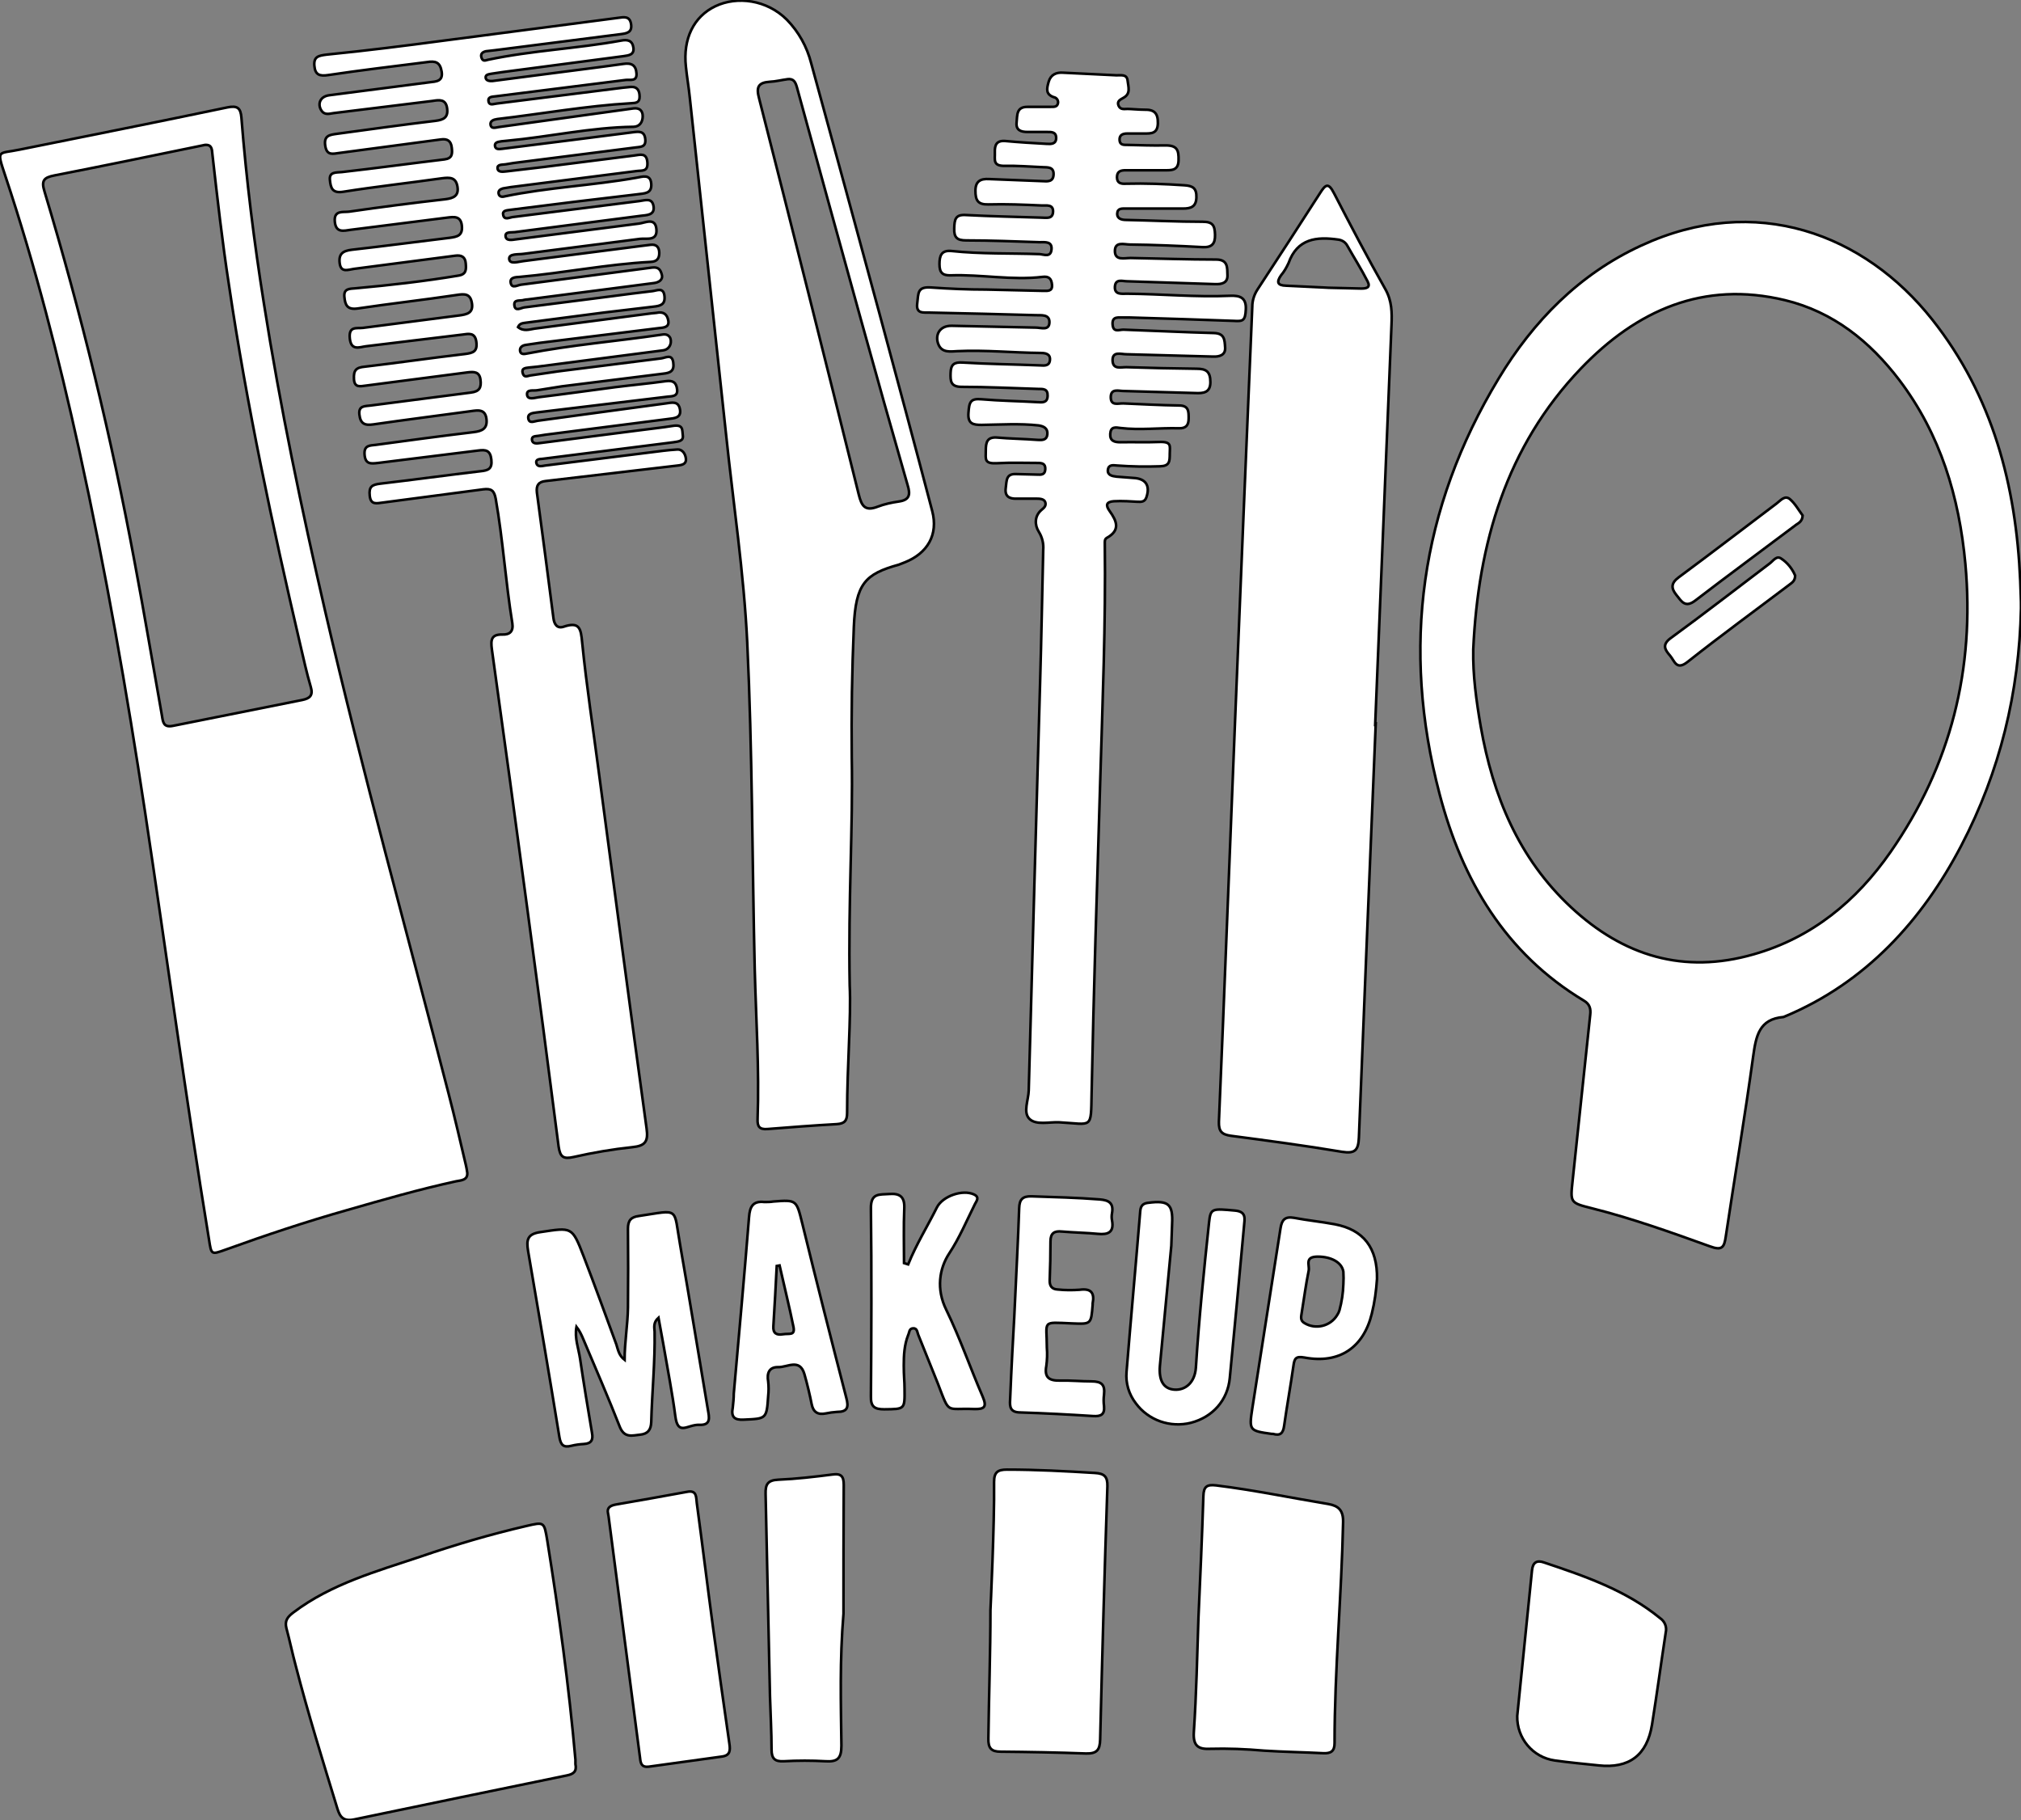 <?xml version="1.0" encoding="utf-8"?>
<!-- Generator: Adobe Illustrator 21.0.0, SVG Export Plug-In . SVG Version: 6.00 Build 0)  -->
<svg version="1.1" baseProfile="tiny" id="图层_1"
	 xmlns="http://www.w3.org/2000/svg" xmlns:xlink="http://www.w3.org/1999/xlink" x="0px" y="0px" viewBox="0 0 781.1 703.3"
	 xml:space="preserve">
<rect x="0" y="0" width="781.1" height="703.3" fill="#808080" stroke="none"/>
<title>Anime10_13_628</title>
<g>
	<path id="XFF99FFM2Gra1Co6_1_" fill="#FFFFFF" stroke="#000000" stroke-miterlimit="10" d="M180.6,453.2c0.2,2.9-2.4,2.9-4.4,3.3
		c-14.2,3.1-28.1,7.1-42,11.1c-15.9,4.5-31.5,9.7-47,15.3c-5.6,2-5.5,2-6.4-3.8C71.8,424.2,64.4,369,56.1,314
		c-7.1-46.9-15.3-93.7-25.5-140.1c-7.9-35.8-17-71.3-28.6-106.1c-3.4-10.3-2.9-8.2,5.7-10c26.7-5.4,53.5-10.7,80.2-16.3
		c3.9-0.8,5.1,0.3,5.4,3.9c1.9,24.1,4.9,48.1,8.7,71.9c6.3,40,14.6,79.6,23.7,119c14.5,62.5,31.7,124.3,47.7,186.4
		c2.4,9.2,4.5,18.4,6.7,27.7C180.3,451.2,180.4,452,180.6,453.2z M79.2,56l-2.9,0.6C57.9,60.4,39.4,64.2,21,67.8
		c-4.1,0.8-5.1,2-3.8,6.2c14.2,47.2,25.9,95.1,34.9,143.6c3.7,19.6,7,39.4,10.5,59c0.4,2.5,0.6,4.6,4.2,3.9l50-10
		c3-0.6,4.3-1.8,3.3-5.1c-1.6-5.4-2.8-11-4.1-16.5c-10.7-45.9-20.6-92-27.5-138.7c-2.6-16.8-4.5-33.7-6.4-50.5
		C81.9,57.8,82,55.8,79.2,56z"/>
	<path id="XFFCC33M2Gra1Co2_1_" fill="#FFFFFF" stroke="#000000" stroke-miterlimit="10" d="M781.1,235.1
		c-0.7,32.4-8.1,63-23.1,91.7s-36.8,52.9-68.2,66l-0.5,0.2c-9.4,0.8-10.6,7.3-11.7,15.1c-3.2,23.3-7.1,46.4-10.6,69.7
		c-0.6,4.2-1.4,5.6-6.2,3.8c-15-5.4-30.1-10.8-45.6-14.7c-8.4-2.1-8.3-2.2-7.4-10.6c2.3-21.4,4.5-42.7,6.8-64.1
		c0.3-2.4-0.2-4.2-2.4-5.5c-30.5-18.3-47.1-46.7-55.8-79.8c-14.9-56.5-7.5-110.5,22.8-160.6c13.4-22.2,31.2-40.4,55.1-51.4
		c44.3-20.5,86.3-4.5,112.5,28.6c23.4,29.6,32.4,64.1,34,101c0.1,1.8,0.1,3.7,0.2,5.5S781.1,233.5,781.1,235.1z M569.4,250.9
		c-0.2,10.1,1.2,20,2.9,29.9c4.7,26.7,14.6,50.9,34.9,69.8s43.6,25.9,70.5,18.2c22.6-6.4,39.8-20.6,53-39.6
		c23.3-33.5,32.6-70.7,28.9-111.3c-2.4-25.9-9.6-50-25.5-71c-11.4-15-25.6-26.4-44.2-30.9c-31.6-7.6-57.3,3.9-78.9,26.4
		C582.1,172.6,571.3,210.1,569.4,250.9z"/>
	<path id="X038203M2Gra6Co14_1_" fill="#FFFFFF" stroke="#000000" stroke-miterlimit="10" d="M200.2,126.4c2.2,1.8,4.4,0.9,6.4,0.6
		l45.1-5.9l2-0.2c2.7-0.6,4.2,0.5,4.6,3.1s-2,2.6-3.7,2.8l-46.1,5.7l-5.4,0.8c-1.2,0.2-2.3,0.9-2.1,2.3s1.5,1.3,2.8,1
		c17-3.3,34.3-4.7,51.4-7.2c1.3-0.2,2.6-0.5,3.6,0.8s0.6,4.8-2.6,5.2l-48.6,6.3l-3,0.3c-1.2,0.2-3.1,0.1-2.6,2.1s1.8,1.2,2.9,1
		l10.9-1.6l39.7-5c1.7-0.2,4.2-1.9,4.7,1.5s-1.1,4.1-3.9,4.4l-39.2,4.9l-9.4,1.5c-1.5,0.3-4.2-0.5-4,1.7s3,1.2,4.5,1
		c9.9-1.2,19.8-2.6,29.7-3.9c6.4-0.8,12.9-1.4,19.4-2.3c2.8-0.4,4.1,0.5,4.4,3.2s-1.8,2.6-3.8,2.8l-50.6,6.1
		c-1.5,0.2-3.5,0.4-3.1,2.4s2.2,1,3.6,0.8l33.2-4.5l16.3-2.2c2.3-0.3,4.9-1.1,5.5,2.3s-2.3,3.4-4.5,3.7l-47.6,6.1l-2.5,0.4
		c-1.1,0.2-2.8,0-2.6,1.6s1.9,1.4,3.2,1.2l38.2-4.9c4.3-0.6,8.6-1,12.9-1.7s3.7,1.5,4,3.7s-1.7,2.3-3.6,2.6l-50.6,6.4
		c-1.1,0.1-2.8,0.1-2.4,1.7c0.4,1.6,2.2,1.1,3.4,0.9l45.6-5.7c1.8-0.2,3.6-0.4,5.5-0.5s3.1,1.6,3.3,3.6c0.2,2-1.4,2.4-3.2,2.6
		l-51.1,6c-2.7,0.3-3.6,1.7-3.3,4.4c2.2,16.2,4.3,32.4,6.4,48.6c0.3,2.3,1.4,4.1,3.9,3.3c6.2-2.1,6.7,0.7,7.2,6.1
		c1.7,16.9,4.3,33.7,6.5,50.6c6.1,45.7,12.1,91.5,18.4,137.2c0.7,5-0.5,6.7-5.5,7.2c-7.6,0.8-15.2,2.1-22.7,3.8c-4,0.9-5.2,0-5.8-4
		c-3.9-30.4-7.9-60.8-12-91.2c-4.5-33.7-9.1-67.3-13.8-101c-0.5-3.7-0.2-5.8,4.1-5.7c2.8,0.1,4.3-1.2,3.8-4.4
		c-2.6-16-3.6-32.1-6.4-48c-0.6-3.3-1.7-4.1-4.9-3.7l-38.7,5.1c-2.5,0.3-4.7,1-5.1-2.6s0.9-4.3,4.1-4.7c12.9-1.5,25.8-3.3,38.7-4.8
		c3-0.3,4.6-0.9,4.2-4.5s-2.1-3.9-5.1-3.5l-38.7,4.8c-2.7,0.3-4.9,0.6-5.2-3.2s2.2-3.5,4.4-3.8c12.6-1.7,25.1-3.4,37.7-4.9
		c3.4-0.4,5.5-1.4,5-5.2s-3.3-3.3-6.1-2.9c-12.5,1.7-25.1,3.3-37.6,5.1c-3.4,0.5-5-0.3-5.4-3.8s2.1-3.2,4.4-3.5l38.7-5
		c3.3-0.4,4.1-1.9,3.7-5c-0.4-3.1-2.5-3.1-5-2.8l-39.2,5.1c-2.3,0.3-4.5,0.9-4.7-2.5s0.8-4.5,4.2-4.8c12.9-1.5,25.8-3.4,38.7-4.9
		c3.1-0.4,4.9-0.9,4.4-4.7s-3.1-3.1-5.4-2.8l-37.2,4.5c-2.5,0.3-5.8,1.9-6.3-3s2.6-3.8,5.1-4.1l37.2-4.8c2.9-0.4,5.5-0.9,4.9-4.7
		s-2.8-3.7-6-3.2c-12.7,1.9-25.4,3.3-38.1,5.2c-4.1,0.6-4.9-1.3-5.2-4.5s1.9-3.1,4.4-3.3c13.3-1.2,26.5-2.7,39.7-4.9
		c3.1-0.5,3-2.4,2.8-4.8s-1.6-3.2-4-2.9l-39.2,5.1c-2.2,0.3-5,1.6-5.5-2.1s1.2-4.9,4.8-5.3c12.6-1.4,25.1-3.1,37.7-4.6
		c2.9-0.4,5.1-0.8,4.7-4.7c-0.4-3.9-3.2-3.4-5.7-3.1l-37.2,4.7c-2.8,0.4-5.8,1.3-6.2-3.2s3.3-3.5,5.5-3.8
		c12.4-1.8,24.8-3.4,37.2-4.8c3.2-0.4,5.3-1.3,4.7-4.9s-2.9-3.6-6-3.2c-12.7,1.8-25.5,3.2-38.1,5.2c-4.3,0.7-4.9-1.5-5.2-4.6
		c-0.3-3.1,2.3-2.8,4.6-3c13.2-1.5,26.4-3.3,39.7-4.9c3-0.4,3.1-2.1,2.8-4.6s-1.6-3.5-4.3-3.1l-39.1,5.2c-2.5,0.3-4.9,1.2-5.5-2.8
		s1.8-4.2,4.6-4.6c12.6-1.7,25.3-3.5,38-5c3.2-0.4,5-1.3,4.5-4.9s-3.1-3.2-5.6-2.8L129,43.7c-1.7,0.2-3.6,1-4.9-1.2
		s-0.6-5.2,3.2-5.7l38.7-5c2.5-0.3,5.3-0.3,4.7-4.1s-2.5-4.2-5.7-3.7c-12.6,1.6-25.4,3.1-38.1,5c-3.3,0.5-5.1,0-5.4-3.6
		s1.7-3.9,4.8-4.3c15.1-1.5,30.2-3.4,45.2-5.4l67.4-8.8c2.2-0.3,4.5-0.8,5,2.4s-1.6,3.6-4,3.9l-48.6,6.2l-3.5,0.4
		c-1.3,0.3-2.2,1-1.7,2.5s1.4,1.1,2.5,0.8c17-3.6,34.4-4.3,51.4-7.4c2.5-0.5,4.4-0.1,4.8,2.7c0.4,2.8-1.8,3-3.8,3.3l-47.1,6.2
		l-4,0.6c-1,0.2-2.3,0.3-2.2,1.5s1.5,1.4,2.7,1.3l20.8-2.7c9.9-1.3,19.8-2.5,29.7-3.9c3.2-0.5,4.9,0.5,5.1,3.7s-2.4,2.3-4.2,2.5
		l-50.1,6.3c-1.2,0.2-3.2,0-2.9,1.9s2,1,3.3,0.9l48.6-6.1l3-0.3c2.7-0.2,3.5,1.5,3.5,3.8s-1.4,2.4-3.4,2.5
		c-17.3,1-34.4,4.1-51.6,6.1c-1.4,0.2-2.9,0.7-2.6,2.3c0.3,1.6,1.9,1,3.2,0.8l52-7.2c2.3-0.3,3.6,0.8,3.6,3s-1.1,4-3.5,4.1
		c-16.5,0.2-32.7,3.9-49.1,5.4l-2,0.2c-1.1,0.2-2.7,0.3-2.5,1.8s1.7,1.2,2.8,1.1l26.3-3.3l24.3-3.1c2.3-0.3,4.4-0.5,4.7,2.7
		s-1.9,2.9-3.9,3.2l-47.1,6l-3,0.5c-1.2,0.2-3.3-0.1-3.1,1.6s2.4,1.2,3.7,1.1l14.4-1.7l34.7-4.4c2.3-0.3,4.8-1.2,5.1,2.6
		c0.3,3.8-2.1,3.1-4.2,3.4l-48.6,6.2l-3,0.5c-1,0.3-1.9,0.8-1.7,2s1.3,1.4,2.3,1.1c16.8-3.5,34-4.2,50.9-7.2
		c2.4-0.4,5.5-1.6,5.8,2.3s-2.6,3.7-5.5,4.1c-16.4,1.9-32.7,3.9-49.1,6c-1.3,0.2-3.1,0.2-2.6,2.1s2.3,0.9,3.5,0.7l49.1-6.2
		c2.3-0.3,5-1.4,5.5,2.1s-2.9,3.3-5,3.6L199,89.7c-1.4,0.2-3.8-0.3-3.6,1.6s2.5,1.4,4,1.2l47.6-6.1c2.4-0.3,6.3-2.5,6.7,2.2
		s-3.8,3.4-6.3,3.7l-45.1,5.8c-2,0.3-5.7-0.2-5.5,2s3.6,1,5.5,0.8l45.1-5.8l4-0.5c2.4-0.3,3.4,1,3.4,3.2s-1,3.3-3.3,3.4
		c-17,0.9-33.7,4.3-50.6,5.8c-1.6,0.1-4,0.1-3.5,2.4s2.7,0.7,4.1,0.6l50.5-6.6c2.5-0.3,3.3,0.8,3.8,2.8c0.5,2-1.3,3-3.2,3.2
		l-48.6,6.3c-0.5,0-1,0.1-1.5,0.2c-1.4,0.5-4-0.4-3.7,2.1s2.5,1,3.8,0.8l33.7-4.3c5.3-0.7,10.6-1.4,15.9-2c1.7-0.2,4.2-1.6,4.6,1.8
		s-1.5,3.9-4.2,4.2l-19.4,2.3l-29.9,3.9C202.2,124.9,200.9,124.8,200.2,126.4z"/>
	<path id="X0069A9M2Gra2OT12_1_" fill="#FFFFFF" stroke="#000000" stroke-miterlimit="10" d="M328.4,380.8c0.6,12.4-1,30.8-1,49.3
		c0,3-1,4.1-4,4.3c-9,0.5-18,1.2-26.9,1.9c-3,0.2-3.8-1-3.7-3.8c0.7-19.3-0.6-38.6-1.1-57.9c-1-42.1-0.9-84.3-2.9-126.4
		c-1.3-26.9-5.4-53.7-8.2-80.5c-4.7-43.3-9.3-86.7-14-130c-0.4-4-1.1-7.9-1.5-11.9c-1.2-10.8,3-19.4,11.4-23.4s19.9-2.5,27.6,5.2
		c4.6,4.7,7.8,10.5,9.4,16.8c8.8,32.1,17.6,64.3,26.3,96.4c6.9,25.6,13.8,51.1,20.5,76.7c2.4,9.1-1.8,16.3-10.6,19.8
		c-0.7,0.3-1.5,0.6-2.3,0.9c-13,3.6-16.7,7.3-17.4,24.1c-0.7,16.8-1,33.6-0.8,50.4C329.7,320.1,327.8,347.4,328.4,380.8z
		 M304.4,30.6c-2.3,0.3-4.6,0.9-6.9,1c-4.5,0.3-5.3,2.1-4.1,6.5c13,50.9,25.8,101.9,38.5,153c1.1,4.4,2.4,6.6,7.3,4.7
		c2.6-1,5.4-1.6,8.2-2c4.2-0.6,4.5-2.7,3.4-6.3c-6.1-21.2-12.1-42.5-18-63.8c-8.3-30-16.6-60-24.8-90c-0.6-2.1-1.3-3.4-3.7-3.1
		L304.4,30.6z"/>
	<path id="X3FD6FFM2Gra7OT21_1_" fill="#FFFFFF" stroke="#000000" stroke-miterlimit="10" d="M531.7,279.8
		c-2.2,53.3-4.4,106.5-6.5,159.8c-0.2,4.8-1.4,6.3-6.5,5.5c-14.3-2.4-28.6-4.3-43-6.2c-3.5-0.5-4.7-1.7-4.6-5.4
		c2.2-51.3,4.1-102.5,6.2-153.8c2.2-53.7,4.4-107.5,6.7-161.2c0-2.3,0.7-4.6,2-6.6c8.1-12.4,16.2-24.8,24.2-37.3
		c2.1-3.3,3.2-4.2,5.4,0.1c6.4,12.4,12.9,24.8,19.8,37c2.6,4.6,2.6,9.1,2.4,13.9c-2.1,51.4-4.2,102.8-6.3,154.3L531.7,279.8z
		 M511.6,111.1l1.9,0.1l12.6,0.3c1.9,0,3.7-0.3,2.5-2.7c-2.5-4.9-5.2-9.1-7.9-13.9c-0.7-1.3-2-2.1-3.4-2.3
		c-8.4-1.2-15.9-0.5-19.3,9.1c-0.8,1.7-1.7,3.3-2.9,4.7c-1.8,2.6-1.4,3.9,1.9,4L511.6,111.1z"/>
	<path id="XF37FFFM2Gra1OT20_1_" fill="#FFFFFF" stroke="#000000" stroke-miterlimit="10" d="M403.1,112.4c1.7,0,3.7,0.3,3.5-2.3
		s-1.4-3.4-3.7-3.1c-11.8,1.4-23.6-1-35.4-0.6c-3.2,0.1-4.4-1-4.4-4.3s0.7-5.5,4.7-5.1c11.3,1.2,22.6,0.8,33.9,1.2
		c1.8,0.1,4.4,1.4,4.7-1.8s-2.5-2.8-4.5-2.8c-9.5-0.3-19-0.7-28.5-0.7c-3.5,0-4.7-1.1-4.6-4.6s0.4-5.5,4.6-5.2
		c9.6,0.5,19.3,0.7,29,1c1.9,0,4.5,0.7,4.6-2.3s-2.7-2.3-4.5-2.4c-6.8-0.3-13.7-0.6-20.5-0.4c-4.1,0.1-5-1.6-5-5.3
		c0-3.7,2-4.7,5.3-4.5l20.5,0.8c2,0.1,4.3,0.4,4.4-2.6s-2.3-2.7-4.3-2.8c-4.8-0.2-9.7-0.6-14.5-0.5s-3.8-2.4-3.9-5.2
		s0.6-4.7,4.1-4.4c5.3,0.5,10.6,0.8,16,1.1c1.7,0.1,3.6,0.1,3.6-2.3s-1.9-2.3-3.6-2.3h-7.5c-2.4,0-4.5-0.6-4.2-3.6s-0.1-6.1,4.2-6.1
		h9c1.2,0,2.5,0.1,2.8-1.4c0.2-1-0.4-2-1.4-2.3h-0.1c-3.3-1.1-2.9-3.2-2.1-6s3-3.7,5.6-3.5l20.5,1c1.7,0.1,4.1-0.6,4.4,2
		s1.3,5.1-1.6,6.7c-1.2,0.7-2.6,1.3-1.9,3s2.2,1.3,3.5,1.3s4.3,0.3,6.5,0.3c3.8-0.1,5.3,1.3,5.2,5.3s-2.6,3.9-5.3,3.9h-6.5
		c-1.7,0-3.1,0.5-3,2.5s1.6,1.9,3,1.9c4.8,0.1,9.7,0.3,14.5,0.2s5.4,1.8,5.3,5.8s-2.8,3.8-5.4,3.8h-15c-1.8,0-3.4,0.3-3.4,2.7
		s1.7,2.6,3.5,2.5c7.5-0.2,15,0.1,22.5,0.6c3.3,0.2,4.8,1.1,4.7,4.7c-0.1,3.6-2.1,4.3-5.2,4.3h-22c-1.5,0-3.3-0.2-3.4,1.9
		s1.8,2.5,3.5,2.5c9.8,0.2,19.7,0.7,29.5,0.7c3.9,0,4.7,1.4,4.8,5s-1.3,5-4.9,4.8c-9.3-0.5-18.7-0.9-28-1c-2.2,0-5.8-1.3-5.8,2.5
		s3.6,2.7,6.1,2.7c11,0.2,22,0.6,33,0.6c4.7,0,4.3,3.2,4.4,6.1s-2.1,3.5-4.8,3.4l-34-1.1c-1.8,0-4.5-1.1-4.7,2.1s2.7,2.7,4.7,2.7
		c13.3,0.1,26.6,1.4,40,0.8c3.5-0.1,6.1,0.6,5.9,5.2s-1.2,4.7-4.7,4.5c-13.3-0.5-26.6-0.9-40-1.3h-2.5c-1.8,0.1-4.5-0.7-4.3,2.6
		s2.4,2.1,4.2,2.1c11.6,0.4,23.3,1,34.9,1.3c4.2,0.1,4.2,2.6,4.4,5.6s-2.3,3.6-4.7,3.5l-33.5-0.9c-2,0-5.4-1.3-5.3,2.4
		s3.4,2.5,5.5,2.6c9,0.3,18,0.5,27,0.6c3.7,0,5.3,1.1,5.3,5.2s-2.8,4.3-5.6,4.2l-28-0.8c-1.9,0-4.9-1.1-4.9,2.4s2.9,2.3,4.9,2.4
		c7.2,0.3,14.3,0.7,21.5,0.8c3.8,0,3.7,2.4,3.7,5s-1,3.9-3.8,3.8c-7.5-0.2-15,0.8-22.5-0.1c-2-0.3-3.8-0.6-4,2.2s1.6,3.3,3.9,3.3
		c5-0.1,10,0.1,15-0.1s4.1,1.6,4.1,4.6s-0.1,4.7-3.8,4.8c-5.5,0.2-11,0.1-16.5-0.3c-1.5-0.1-3.3-0.5-3.6,1.6s1.6,2.5,3.3,2.7
		l6.5,0.5c4.8,0.2,6.6,2.9,5.1,7.4c-0.6,1.9-2,1.9-3.6,1.8s-6-0.4-9-0.2s-3.2,1.6-1.7,3.7c2.8,3.9,4.4,7.5-1.1,10.5
		c-0.8,0.5-0.7,1.4-0.7,2.2c0.4,30.8-0.9,61.6-1.8,92.4c-1.2,40-2.5,79.9-3.3,119.9c-0.3,14.2,0.5,12-12.5,11.3
		c-3.9-0.2-8.9,1.2-11.5-1.3s-0.4-7.3-0.3-11c1.4-52.6,2.9-105.2,4.4-157.9c0.5-17,0.8-34,1.2-51c0.2-2.5-0.4-4.9-1.7-7
		c-1.6-2.5-1.8-6.1,1.1-8.5c1-0.8,1.8-1.6,1.4-2.9s-2.1-1.4-3.3-1.4h-7.8c-2.8,0.1-4.6-0.9-4.2-4s0.1-5.7,4.1-5.5l8,0.2
		c1.7,0.1,3.1,0.1,3.2-2.1s-1.3-2.4-3-2.4c-5.2,0-10.3-0.2-15.5,0.1s-4.5-1.5-4.5-4.8s0.5-5.5,4.6-5.1s10.3,0.5,15.5,0.9
		c1.8,0.1,3.5,0.1,3.7-2.2s-1.4-3.1-3.4-3.4c-7.3-0.8-14.7-0.3-22-0.2c-3.3,0-5.4-0.4-5.1-4.6s0.7-5.7,5.1-5.3
		c7.1,0.6,14.3,0.7,21.5,1.1c1.9,0.1,3.9,0.4,4-2.4s-1.7-2.7-3.7-2.7c-9.8-0.3-19.7-0.8-29.5-0.8c-4.3,0-4.4-2.2-4.3-5.4
		s1.3-4.2,4.6-4c10,0.6,20,0.7,30,1.1c1.7,0.1,3.6,0.3,3.8-2.1s-1.8-2.7-3.7-2.7c-10.7-0.1-21.3-1.2-32-0.7c-2.6,0.1-6,0.8-7.4-2.6
		s0.2-7.3,5.2-7.2l32.5,0.7c1.9,0,5.1,1.3,5.2-2s-3.3-2.7-5.3-2.8c-13.6-0.4-27.3-0.7-40.9-1c-2.5-0.1-5.4,0.6-4.9-3.5
		s0-6.6,5.4-6.2c7.1,0.5,14,0.8,21.2,0.8L403.1,112.4z"/>
	<path id="XFF99FFM2Gra1Co6" fill="#FFFFFF" stroke="#000000" stroke-miterlimit="10" d="M222.4,681.7c0.6,2.9-0.8,3.9-3.4,4.4
		c-27.4,5.6-54.8,11.3-82.2,17c-4,0.8-5.4-0.9-6.4-4.2c-5.6-18.3-11.3-36.6-16.1-55.2c-1.3-4.8-2.3-9.7-3.6-14.5
		c-0.7-2.8,0.3-4.3,2.7-6.1c14.7-11.1,32.2-15.9,49.2-21.6c13.4-4.6,27-8.6,40.8-11.8c6.9-1.6,6.9-1.7,8.1,5.5
		c4.5,28.1,8.4,56.4,10.9,84.8L222.4,681.7z"/>
	<path id="X3FD6FFM2Gra7OT21" fill="#FFFFFF" stroke="#000000" stroke-miterlimit="10" d="M463.2,625c0.7-15.6,1.4-31.3,1.9-46.9
		c0.1-3.7,1.4-4.5,4.9-4.1c14.6,1.8,28.9,4.8,43.4,7.2c3.9,0.7,5.8,2.4,5.7,7c-0.6,28.5-3.3,56.9-3.3,85.4c0,3.2-1.5,4-4.3,3.9
		c-7.7-0.4-15.3-0.5-23-1c-6.9-0.6-13.9-0.9-20.9-0.7c-4.4,0.2-6.5-1.1-6.2-6.3C462.4,654.6,462.7,639.8,463.2,625z"/>
	<path id="XF37FFFM2Gra1OT20" fill="#FFFFFF" stroke="#000000" stroke-miterlimit="10" d="M384.2,572.7c0-3.8,1.4-4.8,5-4.8
		c11.3,0,22.6,0.6,34,1.3c3.5,0.2,4.9,1.3,4.8,5.1c-1.1,32.7-2,65.3-2.8,97.9c-0.1,4.1-1.3,5.5-5.5,5.4c-11-0.4-22-0.6-33-0.7
		c-3.6,0-4.8-1.4-4.7-5.1c0.2-16.5,0.8-33.1,0.8-49.6C382.8,622.2,384.4,589.2,384.2,572.7z"/>
	<path id="XE51F1FM1Gra7OT28_5_" fill="#FFFFFF" stroke="#000000" stroke-miterlimit="10" d="M241.4,525.5c0-6.8,1.2-13.5,1.3-20.2
		c0.1-10.2,0.1-20.3,0-30.5c0-3.1,1.1-4.5,4.2-4.9c16.1-2.4,13.3-3.6,16,11.4c3.7,21.1,7.1,42.3,10.7,63.5c0.5,2.9,1.3,6-3.3,5.8
		s-8.3,4.5-9.3-3.4s-3-18.4-4.6-27.6c-0.6-3.2-1.2-6.5-1.9-10.4c-2.1,1.9-1.6,3.8-1.5,5.4c0.2,11.7-1,23.3-1.3,34.9
		c-0.1,3-1.3,4.6-4.3,4.9s-6,1.4-7.8-2.9c-4.5-11.5-9.4-22.7-14.2-34.1c-0.7-1.7-1.5-3.3-2.6-4.7c-0.8,4.4,0.8,8.3,1.4,12.4
		c1.4,9.5,3,19.1,4.6,28.6c0.5,2.7-0.2,4.1-3.1,4.3c-1.7,0.1-3.3,0.3-4.9,0.7c-3.1,0.8-4.1-0.4-4.6-3.4c-3.9-24-8-48-12.1-71.9
		c-0.7-4.3-0.3-6.6,4.9-7.3c12-1.8,12.1-2.2,16.5,9.2s8.5,22.8,12.7,34.2C238.9,521.7,239.2,523.8,241.4,525.5z"/>
	<path id="X038203M2Gra6Co14" fill="#FFFFFF" stroke="#000000" stroke-miterlimit="10" d="M235,584.8c-0.5-2.2,0.9-3,3-3.4
		c9.2-1.6,18.4-3.2,27.5-4.9c3.9-0.8,3.5,2.1,3.8,4.3c2.2,16.3,4.2,32.7,6.4,49c2,14.7,4.1,29.3,6.2,44c0.4,2.7,0.3,4.6-3,5
		l-28.2,3.9c-2.5,0.3-3.1-1-3.3-3.2c-4.1-31.2-8.1-62.4-12.2-93.6L235,584.8z"/>
	<path id="XFFCC33M2Gra1Co2" fill="#FFFFFF" stroke="#000000" stroke-miterlimit="10" d="M586.4,663.1c1.9-18.7,3.8-37.5,5.7-56.2
		c0.3-3.2,1.9-4.1,4.7-3.1c15.8,5.3,31.6,10.7,44.8,21.5c1.8,1.2,2.7,3.4,2.2,5.5c-1.8,11.8-3.4,23.7-5.3,35.6s-8.9,17.1-20.7,15.8
		c-5.6-0.6-11.3-1.1-16.9-1.9C592.4,679.1,586.2,671.7,586.4,663.1z"/>
	<path id="X0069A9M2Gra2OT12" fill="#FFFFFF" stroke="#000000" stroke-miterlimit="10" d="M326,623.6c-1.5,18.1-1,34.6-0.8,51
		c0,5-1.6,6.3-6.2,6c-5.3-0.3-10.7-0.3-16,0c-3.5,0.2-4.8-1-4.8-4.5c0-6.8-0.4-13.6-0.6-20.5c-0.6-26.1-1.1-52.2-1.7-78.3
		c-0.1-3.7,0.8-5.3,4.9-5.5c7-0.3,13.9-1.1,20.9-2c3.5-0.5,4.4,0.8,4.4,4C326,591,326,608.1,326,623.6z"/>
	<path id="XE51F1FM1Gra7OT28_4_" fill="#FFFFFF" stroke="#000000" stroke-miterlimit="10" d="M351,488.6c3.1-7.7,7.4-14.6,11.1-22
		c2.2-4.4,10-7.1,14.4-5c2.2,1.1,0.9,2.5,0.3,3.7c-3.2,6.4-6,13.1-9.9,19s-5.1,13.9-1.2,21.8c5.3,10.9,9.3,22.5,14.1,33.6
		c1.7,4,0.7,4.9-3.3,4.8c-11.1-0.5-9.3,2.4-14-9.8l-7.6-18.9c-0.4-1-0.4-2.6-2-2.5s-1.4,1.6-1.9,2.6c-1.5,3.8-1.7,7.8-1.7,11.8
		s0.3,6,0.3,9c0.1,8,0.1,7.8-7.8,7.9c-3.7,0-5.3-0.9-5.2-5c0.2-24.2,0.3-48.3,0-72.5c-0.1-6.2,3.2-5.4,7.1-5.7
		c3.9-0.3,6,0.9,5.8,5.5c-0.3,7-0.1,14.1-0.1,21.2L351,488.6z"/>
	<path id="XE51F1FM1Gra7OT28_3_" fill="#FFFFFF" stroke="#000000" stroke-miterlimit="10" d="M452.7,481.4
		c-1.5,15.4-2.9,30.8-4.4,46.3c-0.5,5.8,1.4,9,5.6,9.3s7.9-2.7,8.3-8.5c1.2-18.8,3.1-37.5,5.1-56.2c0.6-5.4,1.1-5.3,10-4.5
		c4.6,0.4,3.7,3.3,3.5,6c-1.8,19.6-3.6,39.2-5.5,58.7c-0.8,8.6-6.6,15.1-15,17.3c-8,2-16.4-0.9-21.3-7.5c-2.7-3.5-4-7.8-3.6-12.2
		c1.7-20.8,3.6-41.5,5.3-62.2c0.2-2,1.1-2.9,3.1-3.1c7.8-1,9.6,0.5,9.2,8.2L452.7,481.4z"/>
	<path id="XE51F1FM1Gra7OT28_2_" fill="#FFFFFF" stroke="#000000" stroke-miterlimit="10" d="M283.6,538.5c2-22.7,4.1-45.5,5.9-68.2
		c0.3-4,1.5-6.3,5.9-5.8c1.2,0,2.3,0,3.5-0.2c9.1-0.7,8.9-0.6,11.2,8.6c5.5,22.5,11.2,44.9,17,67.3c1,3.7,0.4,5.4-3.6,5.4
		c-1.5,0.1-3,0.3-4.4,0.6c-3,0.6-4.8-0.5-5.4-3.6s-1.7-7.8-2.8-11.6c-1.8-6.2-6.6-2.6-10.1-2.7s-4.5,2.3-3.9,5.6
		c0.2,1.8,0.2,3.7,0,5.5c-0.6,9-0.7,8.8-9.5,9.2c-3.6,0.2-4.9-1.1-4.2-4.6C283.4,542.2,283.6,540.3,283.6,538.5L283.6,538.5z
		 M301.3,489l-1.1,0.2c-0.4,7.8-0.8,15.5-1.3,23.3c-0.2,2.8,1.3,3.5,3.7,3.1s4.7,0.6,4.1-2.7C305.1,505,303.1,497,301.3,489
		L301.3,489L301.3,489z"/>
	<path id="XE51F1FM1Gra7OT28_1_" fill="#FFFFFF" stroke="#000000" stroke-miterlimit="10" d="M532.2,494.2c-0.3,4.5-0.9,9-2,13.4
		c-3.2,13.2-12.6,19.5-26,17c-3.4-0.6-3.9,0.3-4.3,3.2c-1.1,7.7-2.5,15.4-3.6,23.2c-0.4,2.9-1.5,3.9-4.3,3.1h-0.5
		c-8.6-1.2-8.8-1.3-7.5-9.8c3.6-23.2,7.3-46.4,10.9-69.6c0.5-3.3,1.7-4.7,5.2-4.1c5.2,1,10.5,1.5,15.8,2.5
		C527,475.2,532.4,482.2,532.2,494.2z M519.2,496.3c0.1-1.6,0.1-3.3,0-4.9c-0.6-3.6-4.7-5.8-9.9-5.8c-5.2,0-3.1,3.2-3.5,5.4
		c-1.1,5.4-1.8,10.8-2.7,16.3c-0.2,1.4-0.7,3,1.1,4c4.3,2.6,10,1.2,12.6-3.1c0.4-0.6,0.7-1.2,0.9-1.9
		C518.6,503,519.1,499.6,519.2,496.3L519.2,496.3z"/>
	<path id="XE51F1FM1Gra7OT28" fill="#FFFFFF" stroke="#000000" stroke-miterlimit="10" d="M392,509c0.8-17.5,1.5-29.8,1.9-42.1
		c0.1-3.4,1.3-4.7,4.8-4.6c8.8,0.3,17.6,0.5,26.4,1.2c3.6,0.3,5.3,1.5,4.7,5.2c-0.2,1-0.2,2,0,3c0.8,4.5-1.5,5.5-5.5,5.1
		s-9.3-0.5-13.9-0.9c-2.9-0.3-4.4,0.6-4.4,3.8c0,5-0.1,10-0.3,15c-0.1,2.3,0.9,3.5,3.1,3.6c2.8,0.3,5.7,0.3,8.5,0.1
		c4.4-0.6,5.8,1.2,5,5.3c0,0.2,0,0.3,0,0.5c-0.6,7.6-0.6,7.5-8,7.2c-12-0.5-9.7-1.2-9.7,9.4c0.2,2.3,0.1,4.7-0.2,7
		c-0.9,4.7,1.3,5.8,5.4,5.7s8,0.3,12,0.3s5.3,1.3,4.9,5.1c-0.2,1.5-0.2,3,0,4.5c0.3,3.2-1.2,4-4.2,3.8c-9.5-0.6-18.9-1.1-28.4-1.4
		c-3.6-0.1-3.9-2.1-3.7-4.9C390.9,528.5,391.6,516.2,392,509z"/>
	<path id="XFFCC00M1Color2" fill="#FFFFFF" stroke="#000000" stroke-miterlimit="10" d="M693.8,222.4c0,2.2-1.3,2.8-2.3,3.6
		c-13.1,9.9-26.4,19.6-39.3,29.8c-4.3,3.4-5-0.4-6.7-2.4s-3.5-4.1,0.2-6.8c12.9-9.4,25.5-19.2,38.2-28.8c1.4-1,2.7-3.3,4.6-1.9
		C690.9,217.5,692.7,219.8,693.8,222.4z"/>
	<path id="XFFFF00M1Color1" fill="#FFFFFF" stroke="#000000" stroke-miterlimit="10" d="M696.7,199.2c-0.1,2.1-1.3,2.8-2.4,3.5
		c-13,9.8-26.1,19.4-39,29.3c-4,3.1-5.4,0.4-7.4-2.1s-2.2-4.5,0.9-6.8c12.7-9.4,25.2-19,37.8-28.5c1.5-1.1,3.2-3.4,5.2-1.7
		S695.3,197.3,696.7,199.2z"/>
</g>
</svg>
